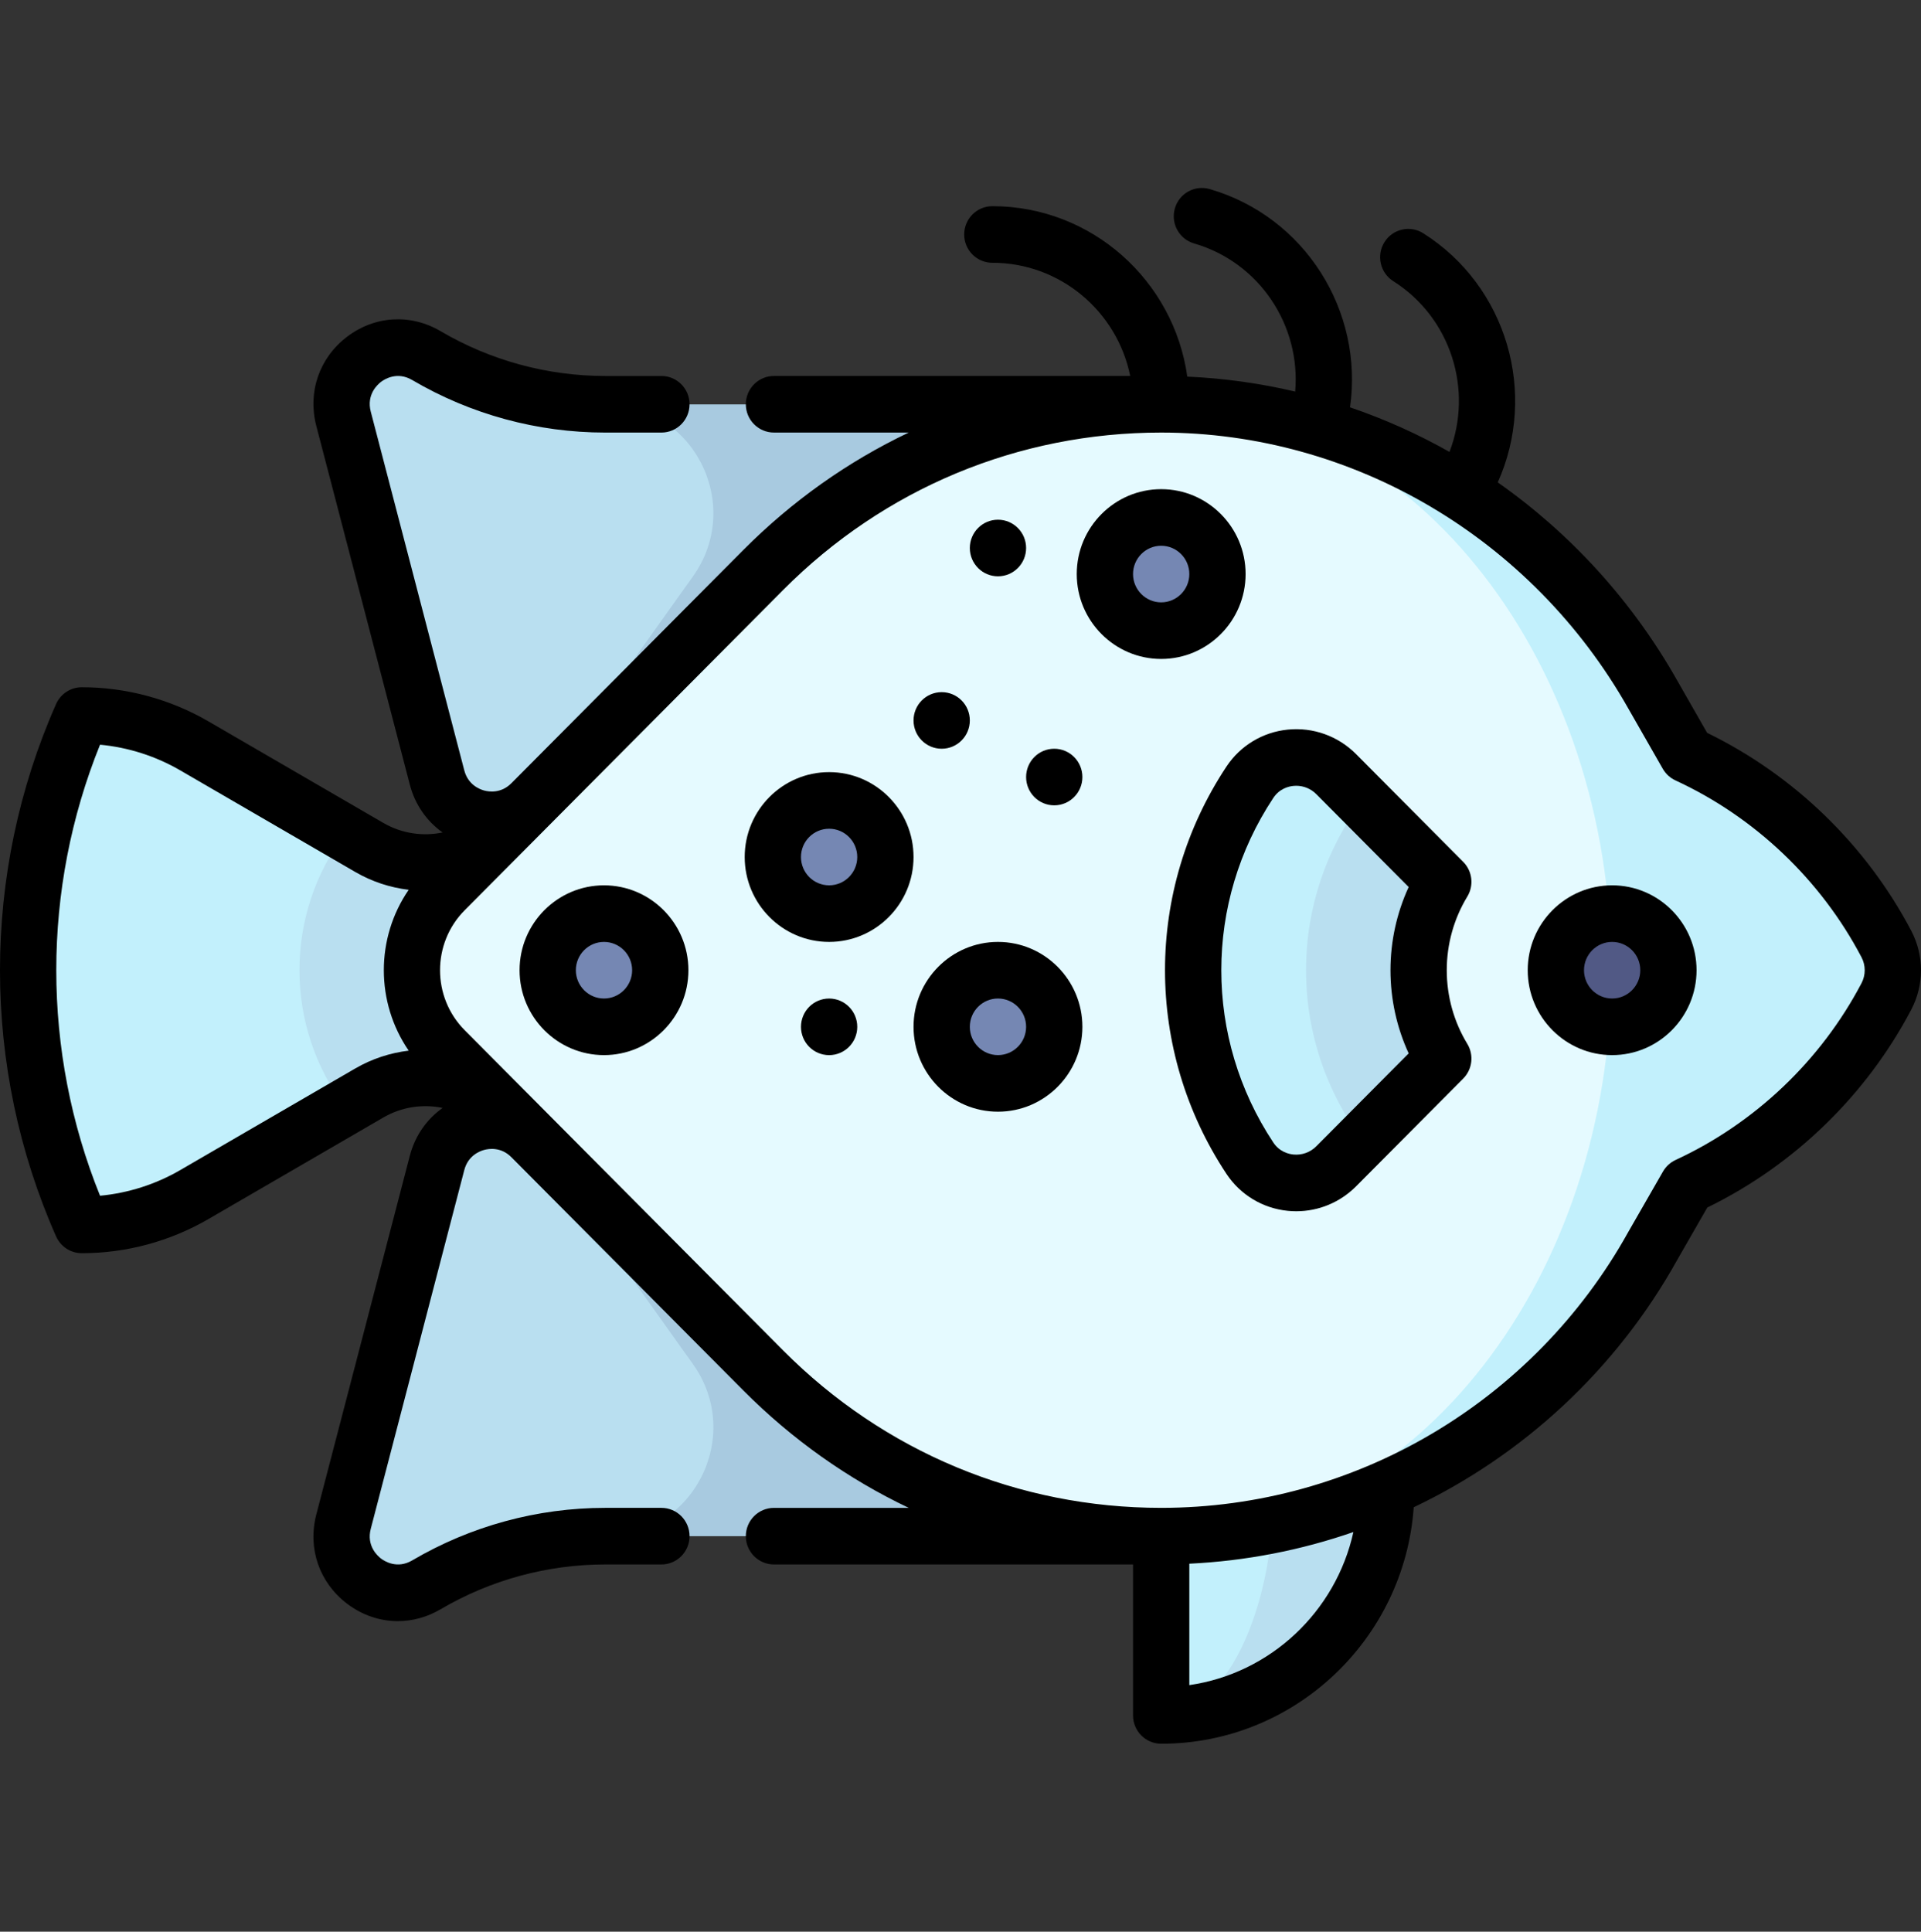 <svg width="184" height="185" viewBox="0 0 184 185" fill="none" xmlns="http://www.w3.org/2000/svg">
<rect x="0" y="0" width="184" height="185" fill="#333333" stroke="none"/>
<g clip-path="url(#clip0_2_42221)">
<path d="M122.003 131.768L111.221 164.289C123.14 164.289 132.785 154.592 132.785 142.608V131.768H122.003Z" fill="#B9DFF0"/>
<path d="M122.003 142.608V131.768H111.221V164.289C117.181 164.289 122.003 154.592 122.003 142.608Z" fill="#C2F0FC"/>
<path d="M18.616 71.433C15.338 69.53 11.619 68.528 7.834 68.528C0.97 84.056 0.97 101.781 7.834 117.31C11.619 117.31 15.338 116.308 18.616 114.405L33.057 106.022V79.816L18.616 71.433Z" fill="#C2F0FC"/>
<path d="M48.391 106.399V79.439C44.94 82.908 39.602 83.615 35.376 81.162L33.057 79.816C27.226 87.532 27.226 98.305 33.057 106.022L35.376 104.676C39.602 102.223 44.94 102.929 48.391 106.399Z" fill="#B9DFF0"/>
<path d="M50.891 108.912L57.961 147.121H111.221V108.912H50.891Z" fill="#A8CAE0"/>
<path d="M41.864 111.371L32.905 145.729C31.69 150.388 36.684 154.23 40.818 151.795C46.018 148.734 51.935 147.12 57.961 147.12C66.387 147.12 71.284 137.538 66.377 130.651L50.889 108.911C47.946 105.953 42.919 107.322 41.864 111.371Z" fill="#B9DFF0"/>
<path d="M50.891 76.935L57.961 38.727H111.221V76.935H50.891Z" fill="#A8CAE0"/>
<path d="M41.864 74.476L32.905 40.118C31.69 35.459 36.684 31.617 40.818 34.051C46.018 37.113 51.935 38.727 57.961 38.727C66.387 38.727 71.284 48.309 66.377 55.196L50.889 76.936C47.946 79.894 42.919 78.525 41.864 74.476Z" fill="#B9DFF0"/>
<path d="M180.688 90.417C176.428 82.305 169.659 75.995 161.604 72.276C160.309 70.025 159.011 67.761 158.302 66.504C149.149 50.31 132.126 39.163 112.389 38.738L112.385 147.1C132.129 146.679 149.259 135.592 158.302 119.333L161.621 113.554C169.668 109.834 176.431 103.528 180.688 95.42C181.508 93.859 181.508 91.98 180.688 90.417Z" fill="#C2F0FC"/>
<path d="M154.348 92.919C154.348 63.475 135.667 39.515 112.389 38.738C112 38.73 111.612 38.718 111.221 38.718C96.334 38.718 82.856 44.785 73.1 54.595L42.607 85.253C38.397 89.487 38.397 96.351 42.607 100.584L73.1 131.242C82.856 141.052 96.334 147.12 111.221 147.12C111.611 147.12 111.997 147.108 112.385 147.099C135.665 146.325 154.348 122.364 154.348 92.919Z" fill="#E5FAFF"/>
<path d="M130.49 76.659L127.985 74.14C125.595 71.736 121.589 72.092 119.716 74.921C112.519 85.788 112.519 100.05 119.716 110.918C121.589 113.747 125.595 114.102 127.985 111.699L130.49 109.18V76.659Z" fill="#C2F0FC"/>
<path d="M135.881 92.919C135.881 89.818 136.745 86.92 138.244 84.454L130.49 76.659C127.106 81.188 125.1 86.818 125.1 92.919C125.1 99.02 127.106 104.65 130.49 109.18L138.244 101.384C136.745 98.918 135.881 96.02 135.881 92.919Z" fill="#B9DFF0"/>
<path d="M154.416 98.339C157.394 98.339 159.807 95.912 159.807 92.919C159.807 89.926 157.394 87.499 154.416 87.499C151.439 87.499 149.025 89.926 149.025 92.919C149.025 95.912 151.439 98.339 154.416 98.339Z" fill="#515985"/>
<path d="M57.852 98.339C60.829 98.339 63.243 95.912 63.243 92.919C63.243 89.926 60.829 87.499 57.852 87.499C54.875 87.499 52.461 89.926 52.461 92.919C52.461 95.912 54.875 98.339 57.852 98.339Z" fill="#7587B3"/>
<path d="M95.59 103.761C98.567 103.761 100.981 101.334 100.981 98.341C100.981 95.347 98.567 92.92 95.59 92.92C92.612 92.92 90.199 95.347 90.199 98.341C90.199 101.334 92.612 103.761 95.59 103.761Z" fill="#7587B3"/>
<path d="M79.415 87.499C82.393 87.499 84.806 85.072 84.806 82.079C84.806 79.085 82.393 76.659 79.415 76.659C76.438 76.659 74.025 79.085 74.025 82.079C74.025 85.072 76.438 87.499 79.415 87.499Z" fill="#7587B3"/>
<path d="M111.221 60.398C114.199 60.398 116.612 57.971 116.612 54.978C116.612 51.984 114.199 49.558 111.221 49.558C108.244 49.558 105.831 51.984 105.831 54.978C105.831 57.971 108.244 60.398 111.221 60.398Z" fill="#7587B3"/>
<path d="M79.416 101.051C80.904 101.051 82.111 99.838 82.111 98.341C82.111 96.844 80.904 95.631 79.416 95.631C77.927 95.631 76.721 96.844 76.721 98.341C76.721 99.838 77.927 101.051 79.416 101.051Z" fill="black"/>
<path d="M100.979 77.128C102.468 77.128 103.675 75.915 103.675 74.418C103.675 72.921 102.468 71.708 100.979 71.708C99.49 71.708 98.284 72.921 98.284 74.418C98.284 75.915 99.49 77.128 100.979 77.128Z" fill="black"/>
<path d="M95.588 55.194C97.077 55.194 98.284 53.981 98.284 52.484C98.284 50.988 97.077 49.774 95.588 49.774C94.1 49.774 92.893 50.988 92.893 52.484C92.893 53.981 94.1 55.194 95.588 55.194Z" fill="black"/>
<path d="M90.198 71.708C91.686 71.708 92.893 70.495 92.893 68.998C92.893 67.501 91.686 66.288 90.198 66.288C88.709 66.288 87.502 67.501 87.502 68.998C87.502 70.495 88.709 71.708 90.198 71.708Z" fill="black"/>
<path d="M140.149 82.538L129.891 72.223C128.165 70.488 125.78 69.633 123.351 69.875C120.948 70.115 118.805 71.406 117.472 73.419C109.627 85.265 109.627 100.574 117.472 112.42C118.805 114.432 120.947 115.724 123.351 115.964C123.623 115.991 123.893 116.004 124.163 116.004C126.305 116.004 128.358 115.156 129.891 113.615L140.149 103.301C141.03 102.416 141.193 101.04 140.544 99.972C139.257 97.853 138.576 95.415 138.576 92.92C138.576 90.424 139.257 87.986 140.544 85.868C141.193 84.799 141.03 83.423 140.149 82.538ZM126.079 109.782C125.5 110.364 124.7 110.65 123.884 110.57C123.42 110.523 122.552 110.312 121.959 109.416C115.322 99.395 115.322 86.444 121.959 76.422C122.552 75.526 123.42 75.315 123.884 75.269C123.975 75.259 124.066 75.255 124.156 75.255C124.876 75.255 125.564 75.539 126.078 76.055L134.927 84.952C133.783 87.437 133.185 90.154 133.185 92.919C133.185 95.684 133.783 98.4 134.927 100.885L126.079 109.782Z" fill="black"/>
<path d="M154.416 84.789C149.957 84.789 146.33 88.436 146.33 92.919C146.33 97.402 149.957 101.049 154.416 101.049C158.875 101.049 162.502 97.402 162.502 92.919C162.502 88.436 158.875 84.789 154.416 84.789ZM154.416 95.629C152.93 95.629 151.721 94.413 151.721 92.919C151.721 91.424 152.93 90.209 154.416 90.209C155.903 90.209 157.112 91.424 157.112 92.919C157.112 94.413 155.902 95.629 154.416 95.629Z" fill="black"/>
<path d="M57.852 84.789C53.393 84.789 49.766 88.436 49.766 92.919C49.766 97.402 53.393 101.049 57.852 101.049C62.311 101.049 65.939 97.402 65.939 92.919C65.939 88.436 62.311 84.789 57.852 84.789ZM57.852 95.629C56.366 95.629 55.157 94.413 55.157 92.919C55.157 91.424 56.366 90.209 57.852 90.209C59.339 90.209 60.548 91.424 60.548 92.919C60.548 94.413 59.339 95.629 57.852 95.629Z" fill="black"/>
<path d="M95.588 90.209C91.129 90.209 87.502 93.856 87.502 98.339C87.502 102.822 91.129 106.469 95.588 106.469C100.047 106.469 103.675 102.822 103.675 98.339C103.675 93.856 100.047 90.209 95.588 90.209ZM95.588 101.049C94.102 101.049 92.893 99.834 92.893 98.339C92.893 96.845 94.102 95.629 95.588 95.629C97.075 95.629 98.284 96.845 98.284 98.339C98.284 99.834 97.075 101.049 95.588 101.049Z" fill="black"/>
<path d="M79.416 73.948C74.957 73.948 71.33 77.596 71.33 82.079C71.33 86.562 74.957 90.209 79.416 90.209C83.875 90.209 87.502 86.562 87.502 82.079C87.502 77.596 83.874 73.948 79.416 73.948ZM79.416 84.789C77.929 84.789 76.72 83.573 76.72 82.079C76.72 80.584 77.929 79.369 79.416 79.369C80.902 79.369 82.111 80.584 82.111 82.079C82.111 83.573 80.902 84.789 79.416 84.789Z" fill="black"/>
<path d="M119.308 54.978C119.308 50.495 115.68 46.848 111.222 46.848C106.763 46.848 103.135 50.495 103.135 54.978C103.135 59.461 106.763 63.108 111.222 63.108C115.68 63.108 119.308 59.461 119.308 54.978ZM111.222 57.688C109.735 57.688 108.526 56.472 108.526 54.978C108.526 53.483 109.735 52.268 111.222 52.268C112.708 52.268 113.917 53.483 113.917 54.978C113.917 56.472 112.708 57.688 111.222 57.688Z" fill="black"/>
<path d="M183.071 89.152C178.761 80.943 171.839 74.237 163.516 70.187C162.164 67.833 161.199 66.146 160.645 65.165C156.38 57.618 150.483 51.124 143.46 46.199C147.281 37.709 144.383 27.443 136.324 22.339C135.064 21.541 133.4 21.922 132.607 23.188C131.813 24.454 132.191 26.127 133.451 26.925C138.992 30.434 141.118 37.359 138.836 43.28C135.791 41.557 132.601 40.132 129.312 39.011C130.624 29.799 125.01 20.761 115.869 18.108C114.438 17.692 112.945 18.522 112.532 19.959C112.119 21.397 112.944 22.9 114.374 23.315C120.656 25.139 124.604 31.185 124.058 37.501C120.676 36.705 117.216 36.225 113.722 36.07C112.437 26.859 104.558 19.747 95.049 19.747C93.56 19.747 92.353 20.96 92.353 22.457C92.353 23.953 93.56 25.167 95.049 25.167C101.557 25.167 107.003 29.83 108.255 36.007H74.133C72.645 36.007 71.438 37.221 71.438 38.717C71.438 40.214 72.645 41.427 74.133 41.427H87.043C81.231 44.191 75.875 47.972 71.194 52.678L48.985 75.009C47.988 76.011 46.827 75.833 46.374 75.709C45.921 75.585 44.828 75.151 44.471 73.781L35.513 39.422C35.089 37.797 36.154 36.833 36.491 36.576C36.827 36.319 38.038 35.547 39.48 36.395C45.082 39.688 51.473 41.428 57.961 41.428H63.352C64.84 41.428 66.047 40.215 66.047 38.718C66.047 37.221 64.84 36.008 63.352 36.008H57.961C52.428 36.008 46.978 34.524 42.201 31.716C39.324 30.025 35.887 30.233 33.233 32.258C30.577 34.283 29.453 37.556 30.298 40.797L39.257 75.155C39.752 77.055 40.867 78.647 42.392 79.727C40.501 80.119 38.482 79.836 36.723 78.815L19.963 69.086C16.28 66.949 12.086 65.819 7.834 65.819C6.768 65.819 5.803 66.45 5.37 67.428C-1.791 83.628 -1.791 102.211 5.37 118.41C5.803 119.389 6.768 120.02 7.833 120.02C12.086 120.02 16.28 118.89 19.963 116.752L36.723 107.023C38.483 106.002 40.505 105.715 42.398 106.107C40.87 107.187 39.752 108.781 39.256 110.683L30.298 145.042C29.452 148.283 30.577 151.555 33.232 153.58C34.693 154.695 36.391 155.259 38.103 155.259C39.501 155.259 40.908 154.882 42.201 154.122C46.978 151.315 52.428 149.831 57.961 149.831H63.352C64.84 149.831 66.047 148.617 66.047 147.12C66.047 145.624 64.84 144.41 63.352 144.41H57.961C51.472 144.41 45.082 146.151 39.48 149.443C38.038 150.291 36.827 149.519 36.491 149.262C36.155 149.006 35.089 148.042 35.513 146.417L44.471 112.058C44.828 110.688 45.921 110.253 46.374 110.13C46.827 110.007 47.988 109.827 48.984 110.829L71.194 133.16C75.875 137.866 81.231 141.647 87.043 144.411H74.133C72.645 144.411 71.438 145.624 71.438 147.121C71.438 148.618 72.645 149.831 74.133 149.831H108.526V164.29C108.526 165.786 109.733 167 111.221 167C124.014 167 134.518 156.991 135.411 144.353C145.888 139.366 154.793 131.187 160.645 120.673L163.533 115.644C171.848 111.593 178.764 104.889 183.071 96.686C184.309 94.327 184.309 91.511 183.071 89.152ZM34.028 102.329L17.268 112.058C14.91 113.427 12.282 114.265 9.582 114.518C3.993 100.692 3.993 85.147 9.582 71.321C12.283 71.574 14.91 72.412 17.268 73.781L34.028 83.51C35.638 84.444 37.38 85.006 39.146 85.218C35.97 89.836 35.971 96.006 39.148 100.623C37.381 100.834 35.639 101.394 34.028 102.329ZM113.917 161.386V149.758C119.334 149.498 124.62 148.464 129.633 146.726C127.948 154.349 121.694 160.262 113.917 161.386ZM178.304 94.156C174.413 101.567 168.088 107.582 160.494 111.092C159.987 111.327 159.565 111.714 159.286 112.199L155.967 117.979C155.961 117.989 155.955 118 155.949 118.011C146.892 134.295 129.753 144.41 111.221 144.41C97.541 144.41 84.679 139.053 75.006 129.326L44.513 98.668C41.36 95.498 41.36 90.34 44.513 87.17L75.006 56.511C84.679 46.784 97.54 41.427 111.221 41.427C129.606 41.427 146.749 51.549 155.958 67.843C156.574 68.934 157.688 70.882 159.269 73.632C159.549 74.118 159.971 74.505 160.478 74.739C168.079 78.247 174.409 84.265 178.303 91.682C178.71 92.457 178.71 93.381 178.304 94.156Z" fill="black"/>
</g>
<defs>
<clipPath id="clip0_2_42221">
<rect width="184" height="185" fill="white"/>
</clipPath>
</defs>
</svg>
